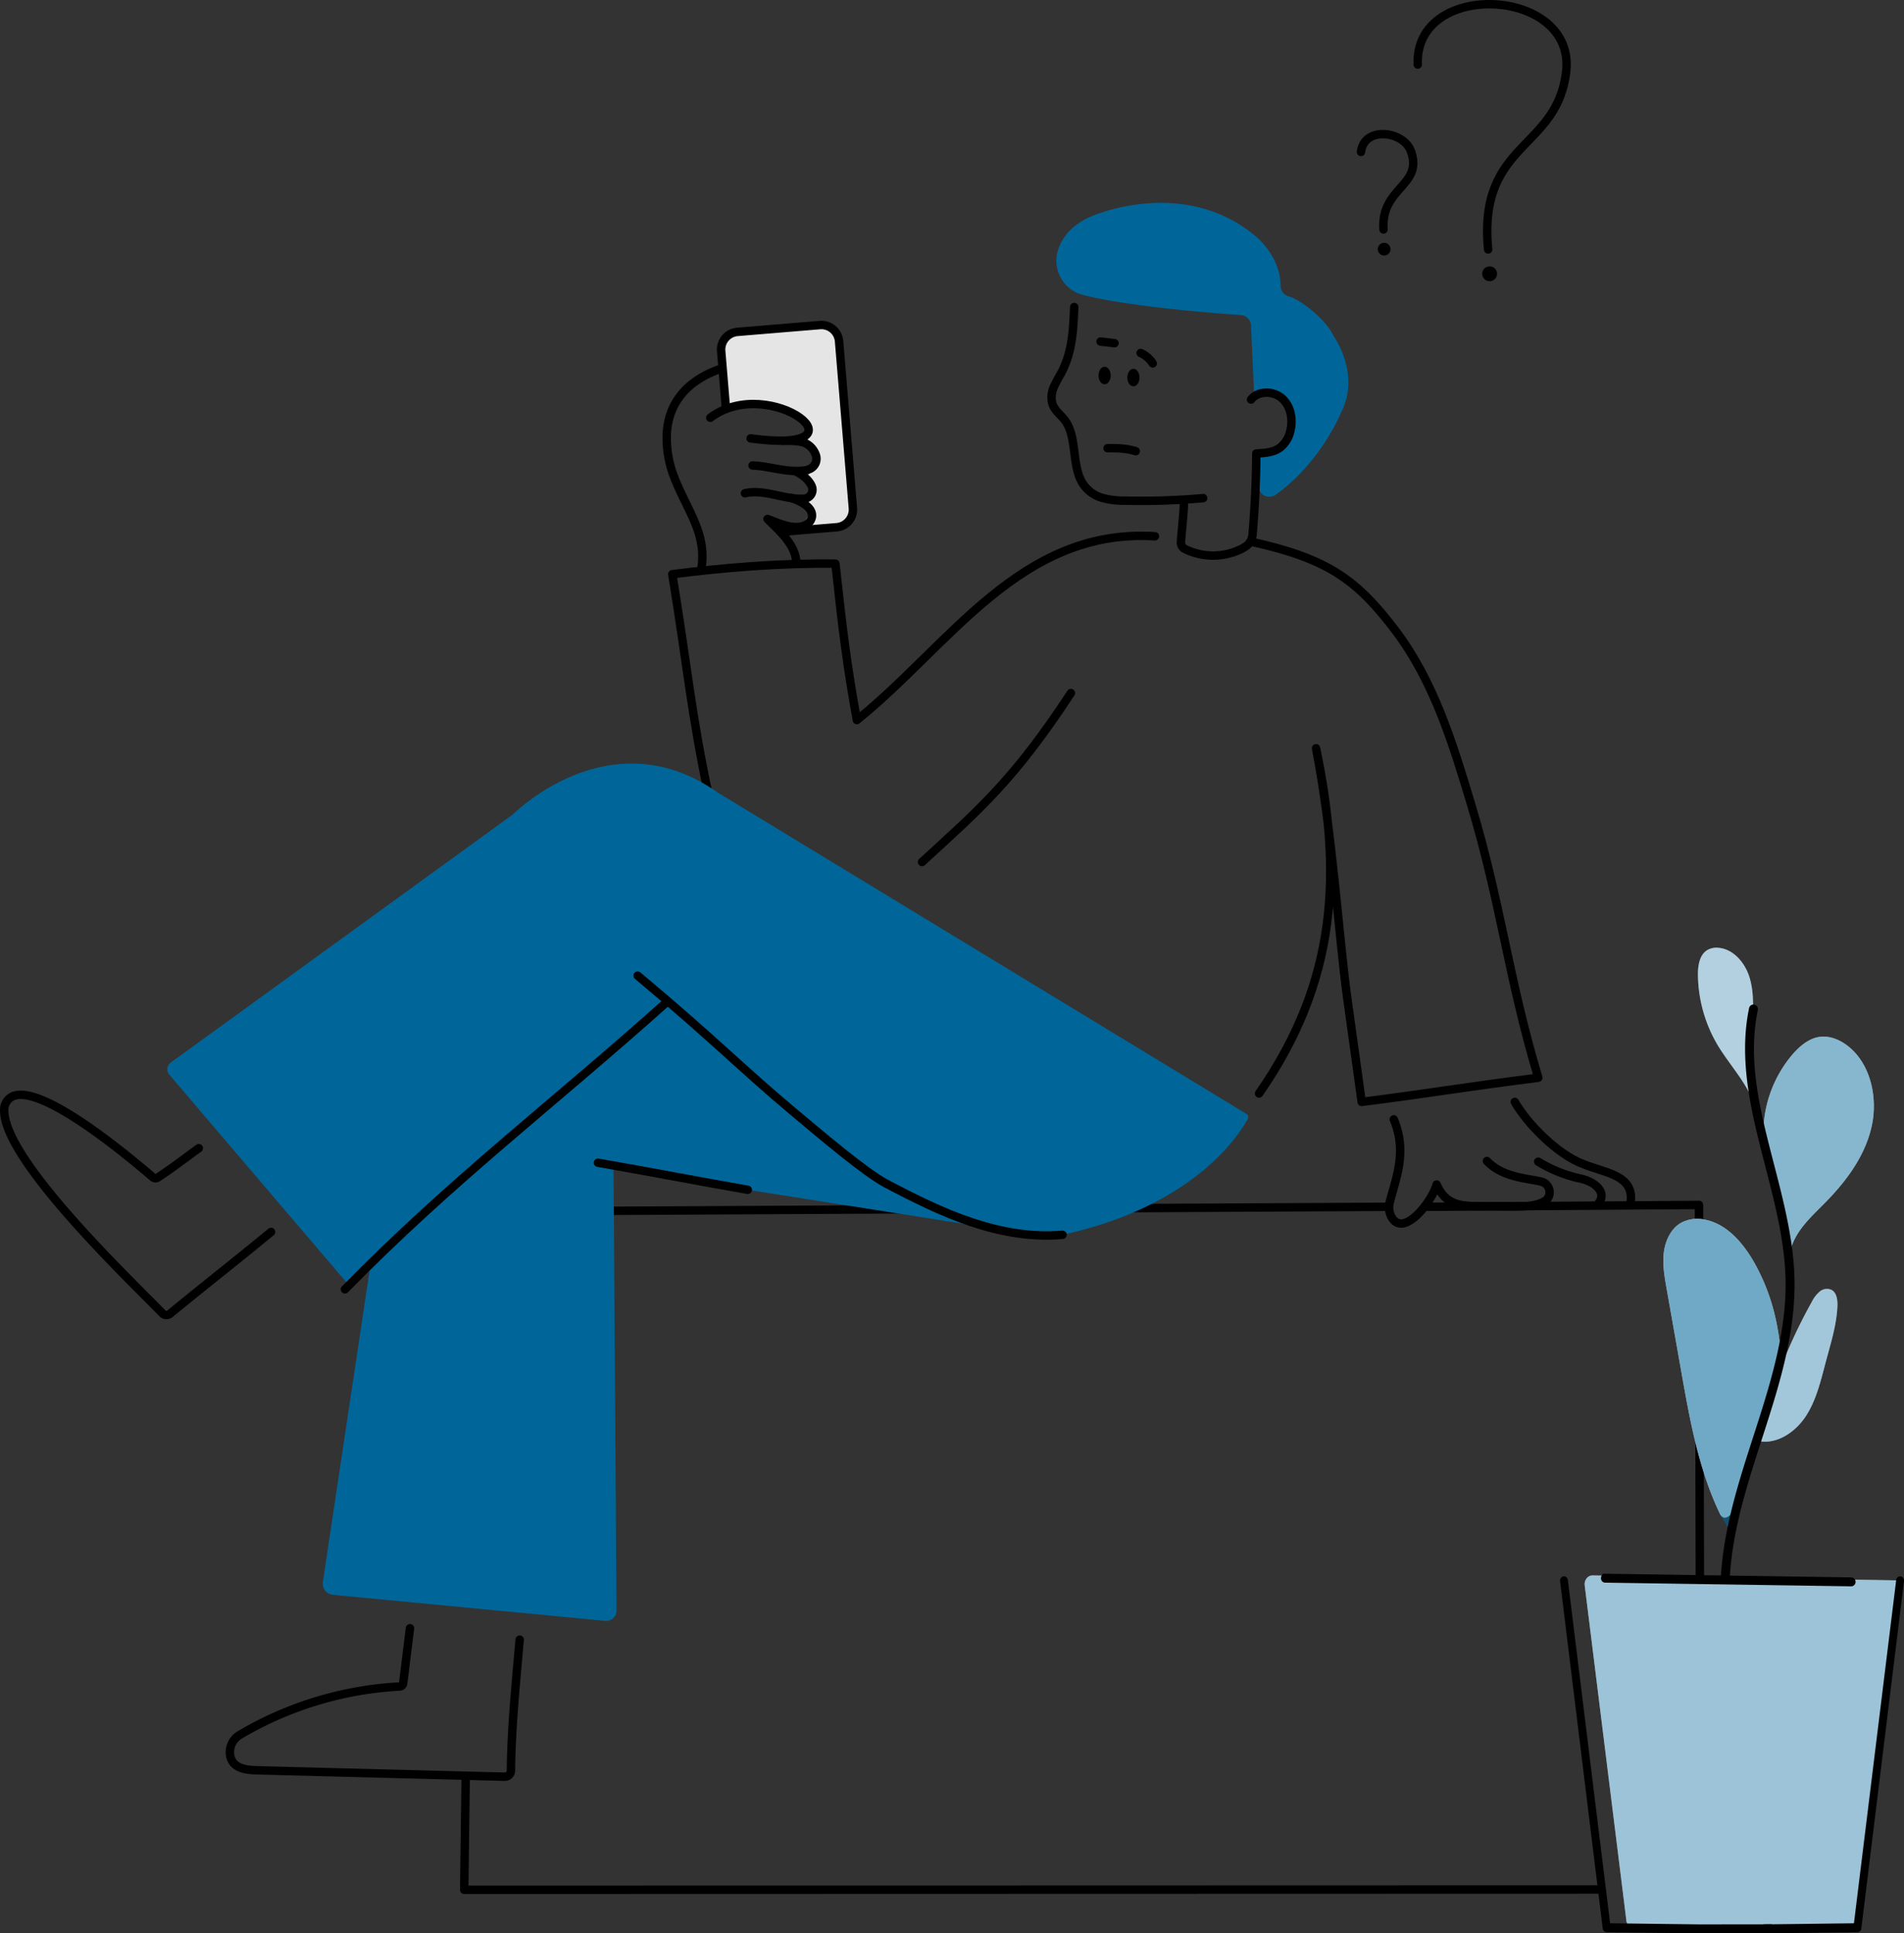 <svg xmlns="http://www.w3.org/2000/svg" viewBox="0 0 903.986 917.894">
  <rect x="0" y="0" width="903.986" height="917.894" fill="#333333" stroke="none"/>
  <g id="Person">
    <g>
      <line x1="659.428" y1="572.954" x2="224.109" y2="575.203" style="fill: none;stroke: #000;stroke-linecap: round;stroke-linejoin: round;stroke-width: 4px"/>
      <polyline points="807.405 897.067 806.652 572.067 677.382 572.954" style="fill: none;stroke: #000;stroke-linecap: round;stroke-linejoin: round;stroke-width: 4px"/>
      <polyline points="221.089 844.534 220.405 897.222 759.133 897.078" style="fill: none;stroke: #000;stroke-linecap: round;stroke-linejoin: round;stroke-width: 4px"/>
      <path d="M363.936,421.469c-8.523-39.732-10.139-61.228-17.443-105.797,25.387-3.24,51.868-5.342,77.456-5.016,3.458,32.066,5.567,48.806,10.187,74.244,43.892-35.218,77.563-91.285,141.523-87.236" transform="translate(-27.307 -43.05)" style="fill: none;stroke: #000;stroke-linecap: round;stroke-linejoin: round;stroke-width: 4px"/>
      <path d="M192.142,652.289l-84.458-99.036a3.914,3.914,0,0,1,.68-5.708L270.912,429.649s46.075-46.47,97.256-10.27l251.01,152.568a1.658,1.658,0,0,1,.608,2.197c-4.046,7.561-26.586,43.64-94.027,56.37L318.61,597.887l1.413,209.815a4.871,4.871,0,0,1-5.334,4.882L185.354,800.22a5.318,5.318,0,0,1-4.753-6.082L203.543,641.194Z" transform="translate(-27.307 -43.05)" style="fill: #069"/>
      <path d="M622.745,230.103l-1.497-32.524a5.128,5.128,0,0,0-4.769-4.936c-13.524-.94-53.539-4.076-74.913-9.538a16.774,16.774,0,0,1-12.077-20.795c1.687-5.795,5.872-11.926,15.161-16.2,0,0,43.551-20.007,78.527,8.855,0,0,12.073,9.304,12.142,23.895a5.083,5.083,0,0,0,3.677,4.828c6.049,1.754,17.82,10.989,21.498,18.92,0,0,12.971,17.975,3.578,36.192-.05.098-.096.194-.138.295-.805,1.939-10.338,24.135-30.959,38.855a5.14,5.14,0,0,1-8.132-4.172V263.072a5.135,5.135,0,0,1,3.968-5.001l2.045-.477a5.092,5.092,0,0,0,1.924-.899c3.465-2.623,14.588-12.665,1.301-25.214a5.113,5.113,0,0,0-3.508-1.379Z" transform="translate(-27.307 -43.05)" style="fill: #069"/>
      <path d="M358.809,313.268" transform="translate(-27.307 -43.05)" style="fill: none;stroke: #000;stroke-linecap: round;stroke-linejoin: round;stroke-width: 4px"/>
      <path d="M621.283,232.753c3.473-4.386,10.84-4.196,14.931-.381s5.101,10.146,3.65,15.549a13.774,13.774,0,0,1-4.719,7.587c-3.174,2.371-7.391,2.671-11.35,2.831q-.149,18.715-1.698,37.385a11.229,11.229,0,0,1-.783,3.838c-.91,1.96-2.846,3.227-4.784,4.183a30.157,30.157,0,0,1-26.716-.09,3.433,3.433,0,0,1-1.818-3.299c.421-5.949.999-10.321,1.377-16.693.036-.604-.061-2.679.528-2.819" transform="translate(-27.307 -43.05)" style="fill: none;stroke: #000;stroke-linecap: round;stroke-linejoin: round;stroke-width: 4px"/>
      <path d="M537.327,188.816c-.479,11.782-.995,21.569-6.267,31.506a68.589,68.589,0,0,0-3.458,6.584,11.988,11.988,0,0,0-.723,7.552c.997,3.497,4.014,5.438,6.06,8.192,5.934,7.987,3.034,21.562,8.476,30.042a16.568,16.568,0,0,0,9.101,6.714,38.463,38.463,0,0,0,10.78,1.345,332.965,332.965,0,0,0,37.249-1.202" transform="translate(-27.307 -43.05)" style="fill: none;stroke: #000;stroke-linecap: round;stroke-linejoin: round;stroke-width: 4px"/>
      <path d="M620.983,300.165c36.923,8.095,50.627,18.185,68.862,42.266s27.267,53.694,35.959,82.624c14.287,47.553,17.574,82.106,31.861,129.659-36.82,4.693-51.943,7.431-83.852,11.498-3.133-22.803-3.775-26.872-6.907-49.676-3.889-28.308-7.15-79.583-14.76-118.224,12.14,58.4,10.582,109.764-27.065,163.899" transform="translate(-27.307 -43.05)" style="fill: none;stroke: #000;stroke-linecap: round;stroke-linejoin: round;stroke-width: 4px"/>
      <path d="M465.077,452.309c27.585-25.285,43.511-38.847,70.687-80.214" transform="translate(-27.307 -43.05)" style="fill: none;stroke: #000;stroke-linecap: round;stroke-linejoin: round;stroke-width: 4px"/>
      <path d="M191.077,655.177c50.728-51.748,98.421-87.718,152.417-136.048" transform="translate(-27.307 -43.05)" style="fill: none;stroke: #000;stroke-linecap: round;stroke-linejoin: round;stroke-width: 4px"/>
      <path d="M531.763,629.293C501.97,631.822,474.34,618.927,447.93,604.906c-10.085-5.354-30.707-22.951-43.994-34.064-24.36-20.374-37.237-33.949-73.878-64.594" transform="translate(-27.307 -43.05)" style="fill: none;stroke: #000;stroke-linecap: round;stroke-linejoin: round;stroke-width: 4px"/>
      <path d="M382.352,607.927c-21.482-3.713-48.2-8.885-71.147-12.851" transform="translate(-27.307 -43.05)" style="fill: none;stroke: #000;stroke-linecap: round;stroke-linejoin: round;stroke-width: 4px"/>
      <path d="M121.688,588.178c-7.849,5.684-10.884,8.208-19.467,13.945a1.91,1.91,0,0,1-2.305-.128c-12.23-10.431-64.161-54.327-70.448-33.718C25.827,590.113,85.2,647,104.481,666.619a2.603,2.603,0,0,0,3.509.179c17.077-14.022,30.683-24.574,48.018-38.855" transform="translate(-27.307 -43.05)" style="fill: none;stroke: #000;stroke-linecap: round;stroke-linejoin: round;stroke-width: 4px"/>
      <path d="M221.949,816.097l-3.228,26.117a1.75,1.75,0,0,1-1.651,1.532,166.665,166.665,0,0,0-75.803,22.908,9.572,9.572,0,0,0-4.613,10.196c1.306,5.832,7.499,6.551,12.641,6.684l117.606,3.048a2.927,2.927,0,0,0,2.998-2.91c.172-19.141,1.964-37.589,4.141-62.162" transform="translate(-27.307 -43.05)" style="fill: none;stroke: #000;stroke-linecap: round;stroke-linejoin: round;stroke-width: 4px"/>
      <path d="M568.862,210.637a13.166,13.166,0,0,1,5.736,4.94" transform="translate(-27.307 -43.05)" style="fill: none;stroke: #000;stroke-linecap: round;stroke-linejoin: round;stroke-width: 4px"/>
      <g>
        <path d="M786.09,614.558c4.33-5.132-1.124-10.011-7.181-11.641-.687-.185-1.387-.326-2.078-.486a65.55,65.55,0,0,1-19.224-7.853" transform="translate(-27.307 -43.05)" style="fill: none;stroke: #000;stroke-linecap: round;stroke-linejoin: round;stroke-width: 4px"/>
        <path d="M746.497,566.211c6.007,10.503,20.56,25.21,32.756,29.603,10.67,4.271,24.1,5.229,22.241,18.244" transform="translate(-27.307 -43.05)" style="fill: none;stroke: #000;stroke-linecap: round;stroke-linejoin: round;stroke-width: 4px"/>
        <path d="M689.047,574.496c6.526,15.559.934,27.992-1.895,39.245a9.672,9.672,0,0,0,1.125,7.633c5.896,9.053,19.052-8.149,21.114-15.956,4.85,10.863,12.489,10.335,25.837,10.335,13.008.102,20.042.697,25.366-2.369,3.959-2.28,2.868-8.29-1.577-9.346-6.803-1.616-18.278-1.948-25.752-9.774" transform="translate(-27.307 -43.05)" style="fill: none;stroke: #000;stroke-linecap: round;stroke-linejoin: round;stroke-width: 4px"/>
      </g>
      <ellipse cx="565.431" cy="222.305" rx="2.885" ry="4.168" transform="translate(-27.684 -42.09) rotate(-0.097)"/>
      <ellipse cx="551.763" cy="221.326" rx="2.885" ry="4.168" transform="translate(-27.682 -42.113) rotate(-0.097)"/>
      <path d="M549.845,205.206l6.61.786" transform="translate(-27.307 -43.05)" style="fill: none;stroke: #000;stroke-linecap: round;stroke-linejoin: round;stroke-width: 4px"/>
      <path d="M700.429,73.706c-1.647-39.932,73.018-37.006,70.622,1.78-3.385,39.034-42.189,34.192-37.202,86.015" transform="translate(-27.307 -43.05)" style="fill: none;stroke: #000;stroke-linecap: round;stroke-linejoin: round;stroke-width: 4px"/>
      <path d="M553.15,255.832c4.849,0,8.88.016,13.377,1.425" transform="translate(-27.307 -43.05)" style="fill: none;stroke: #000;stroke-linecap: round;stroke-linejoin: round;stroke-width: 4px"/>
      <path d="M673.486,115.184c1.398-12.288,20.157-10.127,23.721-.291,5.88,16.481-14.357,16.947-13.043,37.092" transform="translate(-27.307 -43.05)" style="fill: none;stroke: #000;stroke-linecap: round;stroke-linejoin: round;stroke-width: 4px"/>
      <circle cx="707.255" cy="129.986" r="3.534"/>
      <circle cx="657.161" cy="118.303" r="3.018"/>
      <path d="M432.242,284.288l-6.559-79.216a8.414,8.414,0,0,0-9.079-7.691l-39.202,3.247a8.414,8.414,0,0,0-7.691,9.08l2.293,27.689,12.614-3.088,11.993,2.47,11.518,4.567,3.153,6.166-4.409,4.786,8.318,6.423-1.433,6.078-7.449,2.287,6.759,6.734-.329,4.935-7.507,1.292,6.763,6.246-3.815,6.613L394.95,290.7l-.229.127,1.04.067.759,4.795,28.031-2.322A8.414,8.414,0,0,0,432.242,284.288Z" transform="translate(-27.307 -43.05)" style="fill: #e5e5e5"/>
      <path d="M371.895,236.072l-2.183-26.364a8.414,8.414,0,0,1,7.691-9.08l39.202-3.247a8.414,8.414,0,0,1,9.079,7.691l6.559,79.216a8.414,8.414,0,0,1-7.691,9.08l-26.515,2.196" transform="translate(-27.307 -43.05)" style="fill: none;stroke: #000;stroke-linecap: round;stroke-linejoin: round;stroke-width: 4px"/>
      <path d="M360.251,313.314c2.196-12.654-2.757-22.065-7.4-31.63-4.975-10.249-8.418-17.287-8.964-28.667-.771-16.089,7.529-28.859,26.175-35.089" transform="translate(-27.307 -43.05)" style="fill: none;stroke: #000;stroke-linecap: round;stroke-linejoin: round;stroke-width: 4px"/>
      <path d="M364.53,241.39c28.592-21.518,78.054,17.853,19.157,9.797" transform="translate(-27.307 -43.05)" style="fill: none;stroke: #000;stroke-linecap: round;stroke-linejoin: round;stroke-width: 4px"/>
      <path d="M398.743,252.346c3.571.02,7.84-.226,11.11,1.21a9.616,9.616,0,0,1,4.75,5.424,5.329,5.329,0,0,1-3.614,7.007,2.246,2.246,0,0,1-.39.271c-9.753,1.528-17.266-1.896-25.987-2.211" transform="translate(-27.307 -43.05)" style="fill: none;stroke: #000;stroke-linecap: round;stroke-linejoin: round;stroke-width: 4px"/>
      <path d="M404.854,266.776c3.052,1.27,7.206,4.472,8.098,7.89a4.232,4.232,0,0,1-3.933,5.148c-9.283.618-18.663-4.726-28.023-2.576" transform="translate(-27.307 -43.05)" style="fill: none;stroke: #000;stroke-linecap: round;stroke-linejoin: round;stroke-width: 4px"/>
      <path d="M402.918,279.46c4.808,1.576,10.805,4.705,9.802,9.298a5.471,5.471,0,0,1-3.564,3.847c-5.593,2.043-12.066-1.164-17.44-3.151,5.735,5.78,13.265,12.112,13.693,20.696" transform="translate(-27.307 -43.05)" style="fill: none;stroke: #000;stroke-linecap: round;stroke-linejoin: round;stroke-width: 4px"/>
    </g>
  </g>
  <g id="Pflanze">
    <g>
      <path d="M877.235,637.495c1.912-9.427,9.456-16.237,16.091-22.919,10.044-10.115,19.16-22.032,22.486-36.2s-.42-30.915-11.867-39.24c-3.696-2.688-8.22-4.425-12.683-3.815-5.061.692-9.342,4.254-12.786,8.197a57.951,57.951,0,0,0-13.951,38.502C864.809,601.166,874.385,618.893,877.235,637.495Z" transform="translate(-27.307 -43.05)" style="fill: #fff"/>
      <path d="M877.235,637.495c1.912-9.427,9.456-16.237,16.091-22.919,10.044-10.115,19.16-22.032,22.486-36.2s-.42-30.915-11.867-39.24c-3.696-2.688-8.22-4.425-12.683-3.815-5.061.692-9.342,4.254-12.786,8.197a57.951,57.951,0,0,0-13.951,38.502C864.809,601.166,874.385,618.893,877.235,637.495Z" transform="translate(-27.307 -43.05)" style="fill: #069;opacity: 0.471"/>
      <path d="M873.007,687.036c-1.369-15.33-4.293-28.274-11.317-41.801-5.51-10.612-13.717-21.024-25.073-23.165a16.325,16.325,0,0,0-11.374,1.637c-4.69,2.797-7.312,8.438-7.99,14.043s.307,11.268,1.289,16.824l7.007,39.655c4.058,22.962,8.224,46.271,18.184,67.165a4.502,4.502,0,0,0,1.26,1.796c1.921,1.39,4.3-.98,5.37-3.154,7.98-16.207,6.556-22.795,14.157-41.926,1.458-3.67,2.753-11.852,4.603-15.364S873.155,688.687,873.007,687.036Z" transform="translate(-27.307 -43.05)" style="fill: #fff"/>
      <path d="M873.008,687.037c-1.369-15.33-4.293-28.274-11.316-41.801-5.51-10.612-13.717-21.024-25.073-23.165a16.325,16.325,0,0,0-11.374,1.637c-4.689,2.797-7.312,8.438-7.99,14.043s.307,11.268,1.289,16.824l7.007,39.655c4.058,22.962,8.223,46.271,18.184,67.165.32.672,4.669,8.369,5.26,8.796,1.921,1.39.3-7.98,1.37-10.153,7.98-16.207,6.556-22.795,14.157-41.926,1.458-3.67,2.753-11.852,4.603-15.364S873.155,688.687,873.008,687.037Z" transform="translate(-27.307 -43.05)" style="fill: #069;opacity: 0.561"/>
      <path d="M862.256,727.237c8.82,1.659,17.619-4.314,22.611-12.105s7.056-17.163,9.478-26.195c2.28-8.502,4.974-17.008,5.322-25.831.112-2.842-.299-6.201-2.669-7.593a5.282,5.282,0,0,0-5.756.763,15.971,15.971,0,0,0-3.791,4.992A245.277,245.277,0,0,0,862.256,727.237Z" transform="translate(-27.307 -43.05)" style="fill: #fff"/>
      <path d="M862.256,727.237c8.82,1.659,17.619-4.314,22.611-12.105s7.056-17.163,9.478-26.195c2.28-8.502,4.974-17.008,5.322-25.831.112-2.842-.299-6.201-2.669-7.593a5.282,5.282,0,0,0-5.756.763,15.971,15.971,0,0,0-3.791,4.992A245.277,245.277,0,0,0,862.256,727.237Z" transform="translate(-27.307 -43.05)" style="fill: #069;opacity: 0.361"/>
      <path d="M859.449,527.371c.273-7.084.518-14.372-1.753-21.052s-7.687-12.692-14.437-13.276a8.755,8.755,0,0,0-5.525,1.18c-3.592,2.325-4.334,7.421-4.272,11.841a66.863,66.863,0,0,0,9.419,33.268c6.749,11.231,17.104,21.011,18.655,34.179C857.34,558.107,858.884,542.027,859.449,527.371Z" transform="translate(-27.307 -43.05)" style="fill: #fff"/>
      <path d="M859.449,527.371c.273-7.084.518-14.372-1.753-21.052s-7.687-12.692-14.437-13.276a8.755,8.755,0,0,0-5.525,1.18c-3.592,2.325-4.334,7.421-4.272,11.841a66.863,66.863,0,0,0,9.419,33.268c6.749,11.231,17.104,21.011,18.655,34.179C857.34,558.107,858.884,542.027,859.449,527.371Z" transform="translate(-27.307 -43.05)" style="fill: #069;opacity: 0.302"/>
      <path d="M927.777,793.358l-144.37-2.342c-2.203-.037-3.942,2.12-3.723,4.617L799.448,954.61a3.907,3.907,0,0,0,3.665,3.78l101.979.11a3.905,3.905,0,0,0,3.671-3.775L927.638,797.98C927.856,795.53,929.938,793.394,927.777,793.358Z" transform="translate(-27.307 -43.05)" style="fill: #fff"/>
      <path d="M927.777,793.358l-144.37-2.342c-2.203-.037-3.942,2.12-3.723,4.617L799.448,954.61a3.907,3.907,0,0,0,3.665,3.78l101.979.11a3.905,3.905,0,0,0,3.671-3.775L927.638,797.98C927.856,795.53,929.938,793.394,927.777,793.358Z" transform="translate(-27.307 -43.05)" style="fill: #069;opacity: 0.388"/>
      <path d="M846.415,794.966a2.127,2.127,0,0,0,2.12-2.02c1.101-22.747,8.306-45.063,15.27-66.651,7.908-24.486,16.081-49.8,15.493-76.033-.414-18.458-5.167-36.807-9.755-54.553C863.026,570.543,856.865,546.77,861.9,522.54a2.127,2.127,0,0,0-1.648-2.505,2.09,2.09,0,0,0-2.509,1.644c-5.225,25.198,1.341,50.562,7.693,75.097,4.529,17.505,9.225,35.615,9.622,53.584.571,25.513-7.494,50.479-15.286,74.634-7.055,21.844-14.342,44.442-15.477,67.752a2.121,2.121,0,0,0,2.021,2.219Z" transform="translate(-27.307 -43.05)"/>
      <path d="M906.431,796.191a2.139,2.139,0,0,0,.022-4.24l-117.129-1.756c-1.113-.257-1.869.919-1.883,2.095a2.01,2.01,0,0,0,1.84,2.145l117.129,1.756Z" transform="translate(-27.307 -43.05)"/>
      <path d="M834.375,960.943l33.854-.041a2.138,2.138,0,0,0,0-4.24h0l-33.832.041-42.63-.53L771.713,793.309a1.962,1.962,0,0,0-2.05-1.888,2.083,2.083,0,0,0-1.658,2.335l20.228,164.744a1.974,1.974,0,0,0,1.832,1.896Z" transform="translate(-27.307 -43.05)"/>
      <path d="M864.884,960.943h.022l44.317-.546a1.974,1.974,0,0,0,1.832-1.896l20.228-164.744a2.083,2.083,0,0,0-1.658-2.335,1.979,1.979,0,0,0-2.05,1.888L907.522,956.174l-42.659.53a2.139,2.139,0,0,0,.022,4.24Z" transform="translate(-27.307 -43.05)"/>
    </g>
  </g>
</svg>
